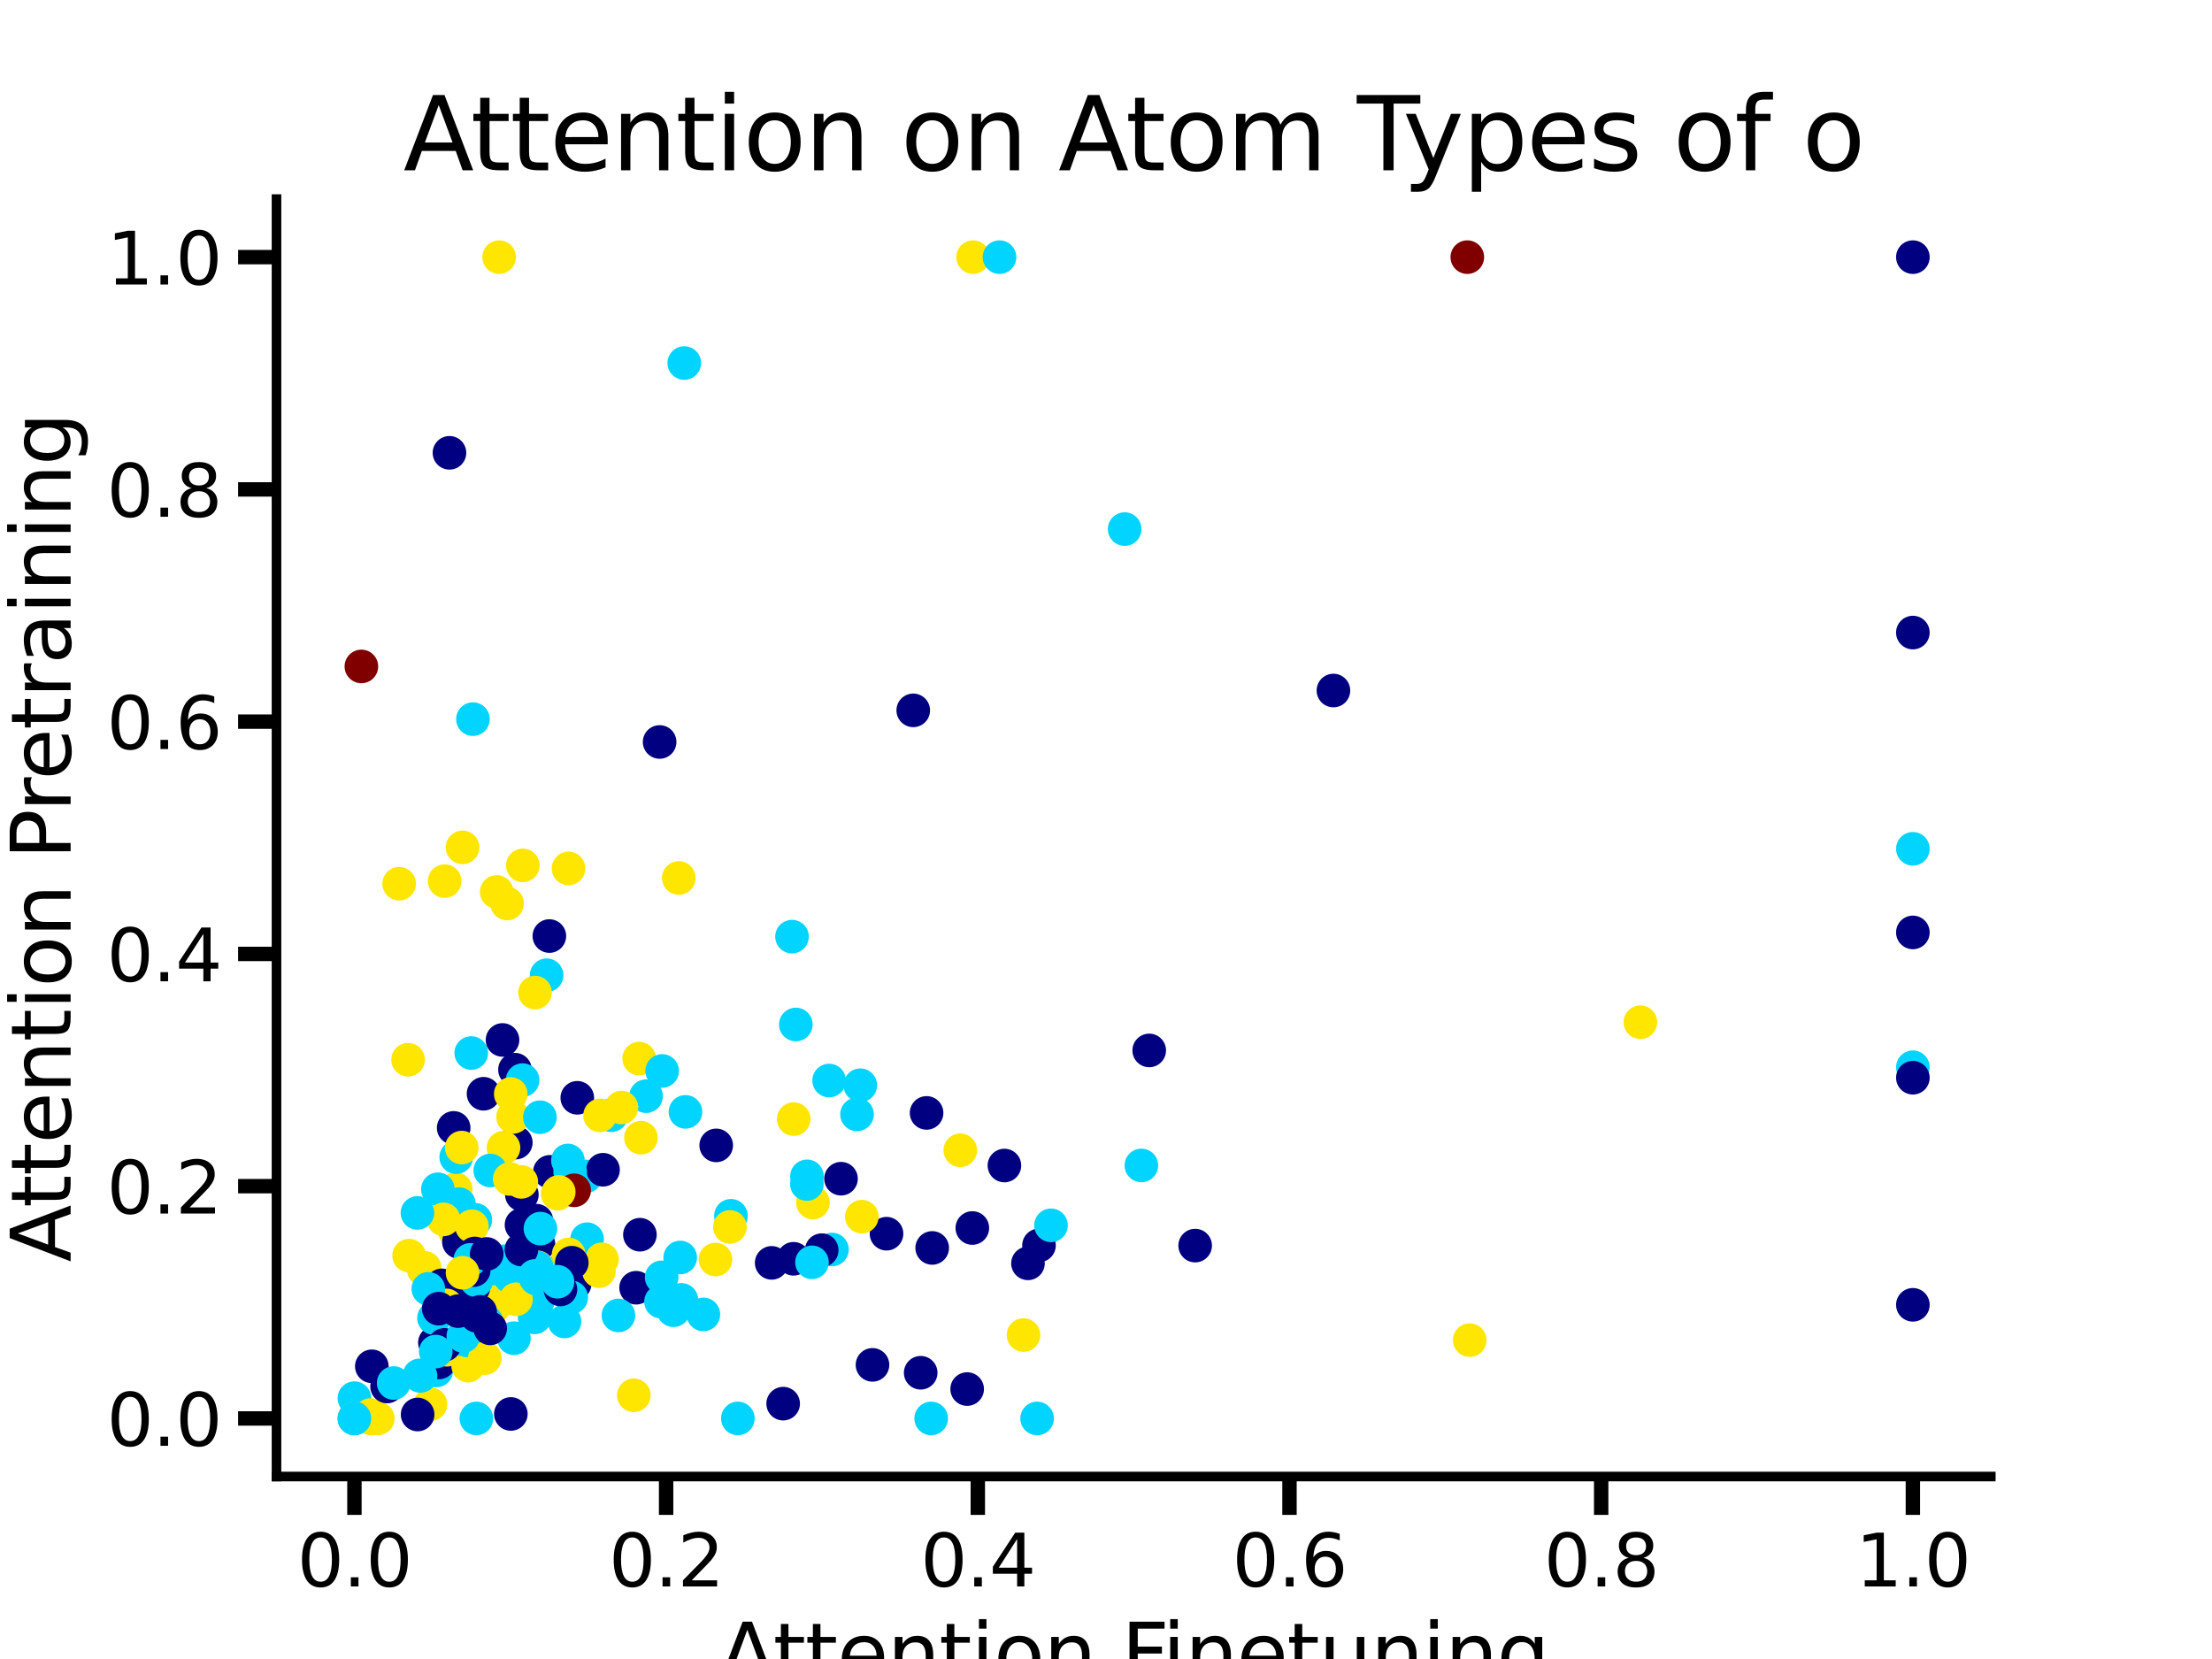 <?xml version="1.0" encoding="utf-8" standalone="no"?>
<!DOCTYPE svg PUBLIC "-//W3C//DTD SVG 1.1//EN"
  "http://www.w3.org/Graphics/SVG/1.1/DTD/svg11.dtd">
<svg xmlns:xlink="http://www.w3.org/1999/xlink" width="460.8pt" height="345.6pt" viewBox="0 0 460.8 345.6" xmlns="http://www.w3.org/2000/svg" version="1.1">
 <defs>
  <style type="text/css">*{stroke-linejoin: round; stroke-linecap: butt}</style>
 </defs>
 <g id="figure_1">
  <g id="patch_1">
   <path d="M 0 345.6 
L 460.8 345.6 
L 460.8 0 
L 0 0 
z
" style="fill: #ffffff"/>
  </g>
  <g id="axes_1">
   <g id="patch_2">
    <path d="M 57.6 307.584 
L 414.72 307.584 
L 414.72 41.472 
L 57.6 41.472 
z
" style="fill: #ffffff"/>
   </g>
   <g id="PathCollection_1">
    <defs>
     <path id="m2a7c8e1576" d="M 0 3 
C 0.796 3 1.559 2.684 2.121 2.121 
C 2.684 1.559 3 0.796 3 0 
C 3 -0.796 2.684 -1.559 2.121 -2.121 
C 1.559 -2.684 0.796 -3 0 -3 
C -0.796 -3 -1.559 -2.684 -2.121 -2.121 
C -2.684 -1.559 -3 -0.796 -3 0 
C -3 0.796 -2.684 1.559 -2.121 2.121 
C -1.559 2.684 -0.796 3 0 3 
z
" style="stroke: #00d4ff"/>
    </defs>
    <g clip-path="url(#p1fcd4a4cbd)">
     <use xlink:href="#m2a7c8e1576" x="94.454" y="281.247" style="fill: #00d4ff; stroke: #00d4ff"/>
    </g>
   </g>
   <g id="PathCollection_2">
    <defs>
     <path id="m7f492b7af9" d="M 0 3 
C 0.796 3 1.559 2.684 2.121 2.121 
C 2.684 1.559 3 0.796 3 0 
C 3 -0.796 2.684 -1.559 2.121 -2.121 
C 1.559 -2.684 0.796 -3 0 -3 
C -0.796 -3 -1.559 -2.684 -2.121 -2.121 
C -2.684 -1.559 -3 -0.796 -3 0 
C -3 0.796 -2.684 1.559 -2.121 2.121 
C -1.559 2.684 -0.796 3 0 3 
z
" style="stroke: #000080"/>
    </defs>
    <g clip-path="url(#p1fcd4a4cbd)">
     <use xlink:href="#m7f492b7af9" x="132.512" y="268.258" style="fill: #000080; stroke: #000080"/>
    </g>
   </g>
   <g id="PathCollection_3">
    <defs>
     <path id="m7fce38542e" d="M 0 3 
C 0.796 3 1.559 2.684 2.121 2.121 
C 2.684 1.559 3 0.796 3 0 
C 3 -0.796 2.684 -1.559 2.121 -2.121 
C 1.559 -2.684 0.796 -3 0 -3 
C -0.796 -3 -1.559 -2.684 -2.121 -2.121 
C -2.684 -1.559 -3 -0.796 -3 0 
C -3 0.796 -2.684 1.559 -2.121 2.121 
C -1.559 2.684 -0.796 3 0 3 
z
" style="stroke: #ffe600"/>
    </defs>
    <g clip-path="url(#p1fcd4a4cbd)">
     <use xlink:href="#m7fce38542e" x="102.963" y="272.112" style="fill: #ffe600; stroke: #ffe600"/>
    </g>
   </g>
   <g id="PathCollection_4">
    <g clip-path="url(#p1fcd4a4cbd)">
     <use xlink:href="#m7fce38542e" x="97.95" y="276.207" style="fill: #ffe600; stroke: #ffe600"/>
    </g>
   </g>
   <g id="PathCollection_5">
    <defs>
     <path id="m229136c470" d="M 0 3 
C 0.796 3 1.559 2.684 2.121 2.121 
C 2.684 1.559 3 0.796 3 0 
C 3 -0.796 2.684 -1.559 2.121 -2.121 
C 1.559 -2.684 0.796 -3 0 -3 
C -0.796 -3 -1.559 -2.684 -2.121 -2.121 
C -2.684 -1.559 -3 -0.796 -3 0 
C -3 0.796 -2.684 1.559 -2.121 2.121 
C -1.559 2.684 -0.796 3 0 3 
z
" style="stroke: #800000"/>
    </defs>
    <g clip-path="url(#p1fcd4a4cbd)">
     <use xlink:href="#m229136c470" x="305.668" y="53.568" style="fill: #800000; stroke: #800000"/>
    </g>
   </g>
   <g id="PathCollection_6">
    <g clip-path="url(#p1fcd4a4cbd)">
     <use xlink:href="#m7fce38542e" x="165.344" y="233.123" style="fill: #ffe600; stroke: #ffe600"/>
    </g>
   </g>
   <g id="PathCollection_7">
    <g clip-path="url(#p1fcd4a4cbd)">
     <use xlink:href="#m2a7c8e1576" x="152.271" y="253.27" style="fill: #00d4ff; stroke: #00d4ff"/>
    </g>
   </g>
   <g id="PathCollection_8">
    <g clip-path="url(#p1fcd4a4cbd)">
     <use xlink:href="#m2a7c8e1576" x="99.239" y="295.488" style="fill: #00d4ff; stroke: #00d4ff"/>
    </g>
   </g>
   <g id="PathCollection_9">
    <g clip-path="url(#p1fcd4a4cbd)">
     <use xlink:href="#m2a7c8e1576" x="111.373" y="274.429" style="fill: #00d4ff; stroke: #00d4ff"/>
    </g>
   </g>
   <g id="PathCollection_10">
    <g clip-path="url(#p1fcd4a4cbd)">
     <use xlink:href="#m2a7c8e1576" x="237.77" y="242.783" style="fill: #00d4ff; stroke: #00d4ff"/>
    </g>
   </g>
   <g id="PathCollection_11">
    <g clip-path="url(#p1fcd4a4cbd)">
     <use xlink:href="#m7fce38542e" x="101.375" y="276.013" style="fill: #ffe600; stroke: #ffe600"/>
    </g>
   </g>
   <g id="PathCollection_12">
    <g clip-path="url(#p1fcd4a4cbd)">
     <use xlink:href="#m2a7c8e1576" x="112" y="271.202" style="fill: #00d4ff; stroke: #00d4ff"/>
    </g>
   </g>
   <g id="PathCollection_13">
    <g clip-path="url(#p1fcd4a4cbd)">
     <use xlink:href="#m2a7c8e1576" x="98.227" y="276.05" style="fill: #00d4ff; stroke: #00d4ff"/>
    </g>
   </g>
   <g id="PathCollection_14">
    <g clip-path="url(#p1fcd4a4cbd)">
     <use xlink:href="#m2a7c8e1576" x="398.487" y="222.329" style="fill: #00d4ff; stroke: #00d4ff"/>
    </g>
   </g>
   <g id="PathCollection_15">
    <g clip-path="url(#p1fcd4a4cbd)">
     <use xlink:href="#m2a7c8e1576" x="90.902" y="285.489" style="fill: #00d4ff; stroke: #00d4ff"/>
    </g>
   </g>
   <g id="PathCollection_16">
    <g clip-path="url(#p1fcd4a4cbd)">
     <use xlink:href="#m2a7c8e1576" x="137.701" y="271.155" style="fill: #00d4ff; stroke: #00d4ff"/>
    </g>
   </g>
   <g id="PathCollection_17">
    <g clip-path="url(#p1fcd4a4cbd)">
     <use xlink:href="#m2a7c8e1576" x="98.168" y="219.361" style="fill: #00d4ff; stroke: #00d4ff"/>
    </g>
   </g>
   <g id="PathCollection_18">
    <g clip-path="url(#p1fcd4a4cbd)">
     <use xlink:href="#m7fce38542e" x="103.472" y="185.809" style="fill: #ffe600; stroke: #ffe600"/>
    </g>
   </g>
   <g id="PathCollection_19">
    <g clip-path="url(#p1fcd4a4cbd)">
     <use xlink:href="#m7fce38542e" x="89.664" y="292.535" style="fill: #ffe600; stroke: #ffe600"/>
    </g>
   </g>
   <g id="PathCollection_20">
    <g clip-path="url(#p1fcd4a4cbd)">
     <use xlink:href="#m7f492b7af9" x="216.442" y="259.438" style="fill: #000080; stroke: #000080"/>
    </g>
   </g>
   <g id="PathCollection_21">
    <g clip-path="url(#p1fcd4a4cbd)">
     <use xlink:href="#m7f492b7af9" x="91.457" y="283.817" style="fill: #000080; stroke: #000080"/>
    </g>
   </g>
   <g id="PathCollection_22">
    <g clip-path="url(#p1fcd4a4cbd)">
     <use xlink:href="#m7fce38542e" x="97.523" y="284.494" style="fill: #ffe600; stroke: #ffe600"/>
    </g>
   </g>
   <g id="PathCollection_23">
    <g clip-path="url(#p1fcd4a4cbd)">
     <use xlink:href="#m7fce38542e" x="101.765" y="272.79" style="fill: #ffe600; stroke: #ffe600"/>
    </g>
   </g>
   <g id="PathCollection_24">
    <g clip-path="url(#p1fcd4a4cbd)">
     <use xlink:href="#m7fce38542e" x="102.009" y="270.952" style="fill: #ffe600; stroke: #ffe600"/>
    </g>
   </g>
   <g id="PathCollection_25">
    <g clip-path="url(#p1fcd4a4cbd)">
     <use xlink:href="#m7fce38542e" x="113.969" y="265.785" style="fill: #ffe600; stroke: #ffe600"/>
    </g>
   </g>
   <g id="PathCollection_26">
    <g clip-path="url(#p1fcd4a4cbd)">
     <use xlink:href="#m7f492b7af9" x="119.727" y="267.41" style="fill: #000080; stroke: #000080"/>
    </g>
   </g>
   <g id="PathCollection_27">
    <g clip-path="url(#p1fcd4a4cbd)">
     <use xlink:href="#m2a7c8e1576" x="100.201" y="262.377" style="fill: #00d4ff; stroke: #00d4ff"/>
    </g>
   </g>
   <g id="PathCollection_28">
    <g clip-path="url(#p1fcd4a4cbd)">
     <use xlink:href="#m2a7c8e1576" x="106.279" y="265.987" style="fill: #00d4ff; stroke: #00d4ff"/>
    </g>
   </g>
   <g id="PathCollection_29">
    <g clip-path="url(#p1fcd4a4cbd)">
     <use xlink:href="#m2a7c8e1576" x="104.921" y="262.748" style="fill: #00d4ff; stroke: #00d4ff"/>
    </g>
   </g>
   <g id="PathCollection_30">
    <g clip-path="url(#p1fcd4a4cbd)">
     <use xlink:href="#m7f492b7af9" x="120.26" y="228.693" style="fill: #000080; stroke: #000080"/>
    </g>
   </g>
   <g id="PathCollection_31">
    <g clip-path="url(#p1fcd4a4cbd)">
     <use xlink:href="#m7f492b7af9" x="108.713" y="248.871" style="fill: #000080; stroke: #000080"/>
    </g>
   </g>
   <g id="PathCollection_32">
    <g clip-path="url(#p1fcd4a4cbd)">
     <use xlink:href="#m2a7c8e1576" x="178.532" y="232.142" style="fill: #00d4ff; stroke: #00d4ff"/>
    </g>
   </g>
   <g id="PathCollection_33">
    <g clip-path="url(#p1fcd4a4cbd)">
     <use xlink:href="#m2a7c8e1576" x="122.299" y="258.148" style="fill: #00d4ff; stroke: #00d4ff"/>
    </g>
   </g>
   <g id="PathCollection_34">
    <g clip-path="url(#p1fcd4a4cbd)">
     <use xlink:href="#m2a7c8e1576" x="141.698" y="261.959" style="fill: #00d4ff; stroke: #00d4ff"/>
    </g>
   </g>
   <g id="PathCollection_35">
    <g clip-path="url(#p1fcd4a4cbd)">
     <use xlink:href="#m2a7c8e1576" x="142.797" y="231.622" style="fill: #00d4ff; stroke: #00d4ff"/>
    </g>
   </g>
   <g id="PathCollection_36">
    <g clip-path="url(#p1fcd4a4cbd)">
     <use xlink:href="#m7f492b7af9" x="114.442" y="194.996" style="fill: #000080; stroke: #000080"/>
    </g>
   </g>
   <g id="PathCollection_37">
    <g clip-path="url(#p1fcd4a4cbd)">
     <use xlink:href="#m7f492b7af9" x="114.547" y="244.114" style="fill: #000080; stroke: #000080"/>
    </g>
   </g>
   <g id="PathCollection_38">
    <g clip-path="url(#p1fcd4a4cbd)">
     <use xlink:href="#m7f492b7af9" x="107.451" y="238.022" style="fill: #000080; stroke: #000080"/>
    </g>
   </g>
   <g id="PathCollection_39">
    <g clip-path="url(#p1fcd4a4cbd)">
     <use xlink:href="#m2a7c8e1576" x="173.312" y="260.297" style="fill: #00d4ff; stroke: #00d4ff"/>
    </g>
   </g>
   <g id="PathCollection_40">
    <g clip-path="url(#p1fcd4a4cbd)">
     <use xlink:href="#m7f492b7af9" x="184.679" y="257.004" style="fill: #000080; stroke: #000080"/>
    </g>
   </g>
   <g id="PathCollection_41">
    <g clip-path="url(#p1fcd4a4cbd)">
     <use xlink:href="#m2a7c8e1576" x="97.219" y="279.22" style="fill: #00d4ff; stroke: #00d4ff"/>
    </g>
   </g>
   <g id="PathCollection_42">
    <g clip-path="url(#p1fcd4a4cbd)">
     <use xlink:href="#m7f492b7af9" x="90.6" y="279.689" style="fill: #000080; stroke: #000080"/>
    </g>
   </g>
   <g id="PathCollection_43">
    <g clip-path="url(#p1fcd4a4cbd)">
     <use xlink:href="#m7f492b7af9" x="97.932" y="278.017" style="fill: #000080; stroke: #000080"/>
    </g>
   </g>
   <g id="PathCollection_44">
    <g clip-path="url(#p1fcd4a4cbd)">
     <use xlink:href="#m7f492b7af9" x="165.309" y="262.23" style="fill: #000080; stroke: #000080"/>
    </g>
   </g>
   <g id="PathCollection_45">
    <g clip-path="url(#p1fcd4a4cbd)">
     <use xlink:href="#m2a7c8e1576" x="165.787" y="213.421" style="fill: #00d4ff; stroke: #00d4ff"/>
    </g>
   </g>
   <g id="PathCollection_46">
    <g clip-path="url(#p1fcd4a4cbd)">
     <use xlink:href="#m7f492b7af9" x="239.403" y="218.825" style="fill: #000080; stroke: #000080"/>
    </g>
   </g>
   <g id="PathCollection_47">
    <g clip-path="url(#p1fcd4a4cbd)">
     <use xlink:href="#m2a7c8e1576" x="117.591" y="275.278" style="fill: #00d4ff; stroke: #00d4ff"/>
    </g>
   </g>
   <g id="PathCollection_48">
    <g clip-path="url(#p1fcd4a4cbd)">
     <use xlink:href="#m2a7c8e1576" x="127.352" y="232.316" style="fill: #00d4ff; stroke: #00d4ff"/>
    </g>
   </g>
   <g id="PathCollection_49">
    <g clip-path="url(#p1fcd4a4cbd)">
     <use xlink:href="#m2a7c8e1576" x="90.411" y="274.578" style="fill: #00d4ff; stroke: #00d4ff"/>
    </g>
   </g>
   <g id="PathCollection_50">
    <g clip-path="url(#p1fcd4a4cbd)">
     <use xlink:href="#m7f492b7af9" x="107.279" y="222.835" style="fill: #000080; stroke: #000080"/>
    </g>
   </g>
   <g id="PathCollection_51">
    <g clip-path="url(#p1fcd4a4cbd)">
     <use xlink:href="#m7fce38542e" x="106.879" y="232.676" style="fill: #ffe600; stroke: #ffe600"/>
    </g>
   </g>
   <g id="PathCollection_52">
    <g clip-path="url(#p1fcd4a4cbd)">
     <use xlink:href="#m7fce38542e" x="94.711" y="256.342" style="fill: #ffe600; stroke: #ffe600"/>
    </g>
   </g>
   <g id="PathCollection_53">
    <g clip-path="url(#p1fcd4a4cbd)">
     <use xlink:href="#m7fce38542e" x="78.701" y="295.488" style="fill: #ffe600; stroke: #ffe600"/>
    </g>
   </g>
   <g id="PathCollection_54">
    <g clip-path="url(#p1fcd4a4cbd)">
     <use xlink:href="#m7f492b7af9" x="398.487" y="271.817" style="fill: #000080; stroke: #000080"/>
    </g>
   </g>
   <g id="PathCollection_55">
    <g clip-path="url(#p1fcd4a4cbd)">
     <use xlink:href="#m7f492b7af9" x="111.748" y="254.288" style="fill: #000080; stroke: #000080"/>
    </g>
   </g>
   <g id="PathCollection_56">
    <g clip-path="url(#p1fcd4a4cbd)">
     <use xlink:href="#m7fce38542e" x="88.278" y="264.494" style="fill: #ffe600; stroke: #ffe600"/>
    </g>
   </g>
   <g id="PathCollection_57">
    <g clip-path="url(#p1fcd4a4cbd)">
     <use xlink:href="#m7f492b7af9" x="137.414" y="154.567" style="fill: #000080; stroke: #000080"/>
    </g>
   </g>
   <g id="PathCollection_58">
    <g clip-path="url(#p1fcd4a4cbd)">
     <use xlink:href="#m7fce38542e" x="108.917" y="180.278" style="fill: #ffe600; stroke: #ffe600"/>
    </g>
   </g>
   <g id="PathCollection_59">
    <g clip-path="url(#p1fcd4a4cbd)">
     <use xlink:href="#m7fce38542e" x="85.013" y="220.758" style="fill: #ffe600; stroke: #ffe600"/>
    </g>
   </g>
   <g id="PathCollection_60">
    <g clip-path="url(#p1fcd4a4cbd)">
     <use xlink:href="#m7fce38542e" x="88.443" y="264.113" style="fill: #ffe600; stroke: #ffe600"/>
    </g>
   </g>
   <g id="PathCollection_61">
    <g clip-path="url(#p1fcd4a4cbd)">
     <use xlink:href="#m7fce38542e" x="94.918" y="247.715" style="fill: #ffe600; stroke: #ffe600"/>
    </g>
   </g>
   <g id="PathCollection_62">
    <g clip-path="url(#p1fcd4a4cbd)">
     <use xlink:href="#m7fce38542e" x="104.889" y="239.093" style="fill: #ffe600; stroke: #ffe600"/>
    </g>
   </g>
   <g id="PathCollection_63">
    <g clip-path="url(#p1fcd4a4cbd)">
     <use xlink:href="#m7fce38542e" x="108.596" y="246.206" style="fill: #ffe600; stroke: #ffe600"/>
    </g>
   </g>
   <g id="PathCollection_64">
    <g clip-path="url(#p1fcd4a4cbd)">
     <use xlink:href="#m7fce38542e" x="133.518" y="237.002" style="fill: #ffe600; stroke: #ffe600"/>
    </g>
   </g>
   <g id="PathCollection_65">
    <g clip-path="url(#p1fcd4a4cbd)">
     <use xlink:href="#m2a7c8e1576" x="121.97" y="245.068" style="fill: #00d4ff; stroke: #00d4ff"/>
    </g>
   </g>
   <g id="PathCollection_66">
    <g clip-path="url(#p1fcd4a4cbd)">
     <use xlink:href="#m2a7c8e1576" x="73.833" y="291.266" style="fill: #00d4ff; stroke: #00d4ff"/>
    </g>
   </g>
   <g id="PathCollection_67">
    <g clip-path="url(#p1fcd4a4cbd)">
     <use xlink:href="#m2a7c8e1576" x="153.71" y="295.488" style="fill: #00d4ff; stroke: #00d4ff"/>
    </g>
   </g>
   <g id="PathCollection_68">
    <g clip-path="url(#p1fcd4a4cbd)">
     <use xlink:href="#m2a7c8e1576" x="216.048" y="295.488" style="fill: #00d4ff; stroke: #00d4ff"/>
    </g>
   </g>
   <g id="PathCollection_69">
    <g clip-path="url(#p1fcd4a4cbd)">
     <use xlink:href="#m2a7c8e1576" x="142.547" y="75.627" style="fill: #00d4ff; stroke: #00d4ff"/>
    </g>
   </g>
   <g id="PathCollection_70">
    <g clip-path="url(#p1fcd4a4cbd)">
     <use xlink:href="#m2a7c8e1576" x="172.719" y="225.095" style="fill: #00d4ff; stroke: #00d4ff"/>
    </g>
   </g>
   <g id="PathCollection_71">
    <g clip-path="url(#p1fcd4a4cbd)">
     <use xlink:href="#m2a7c8e1576" x="102.956" y="264.253" style="fill: #00d4ff; stroke: #00d4ff"/>
    </g>
   </g>
   <g id="PathCollection_72">
    <g clip-path="url(#p1fcd4a4cbd)">
     <use xlink:href="#m2a7c8e1576" x="110.321" y="259.621" style="fill: #00d4ff; stroke: #00d4ff"/>
    </g>
   </g>
   <g id="PathCollection_73">
    <g clip-path="url(#p1fcd4a4cbd)">
     <use xlink:href="#m2a7c8e1576" x="168.11" y="245.052" style="fill: #00d4ff; stroke: #00d4ff"/>
    </g>
   </g>
   <g id="PathCollection_74">
    <g clip-path="url(#p1fcd4a4cbd)">
     <use xlink:href="#m7f492b7af9" x="171.177" y="260.437" style="fill: #000080; stroke: #000080"/>
    </g>
   </g>
   <g id="PathCollection_75">
    <g clip-path="url(#p1fcd4a4cbd)">
     <use xlink:href="#m2a7c8e1576" x="398.487" y="176.823" style="fill: #00d4ff; stroke: #00d4ff"/>
    </g>
   </g>
   <g id="PathCollection_76">
    <g clip-path="url(#p1fcd4a4cbd)">
     <use xlink:href="#m7f492b7af9" x="112.166" y="259.191" style="fill: #000080; stroke: #000080"/>
    </g>
   </g>
   <g id="PathCollection_77">
    <g clip-path="url(#p1fcd4a4cbd)">
     <use xlink:href="#m2a7c8e1576" x="118.302" y="241.744" style="fill: #00d4ff; stroke: #00d4ff"/>
    </g>
   </g>
   <g id="PathCollection_78">
    <g clip-path="url(#p1fcd4a4cbd)">
     <use xlink:href="#m7fce38542e" x="77.156" y="294.785" style="fill: #ffe600; stroke: #ffe600"/>
    </g>
   </g>
   <g id="PathCollection_79">
    <g clip-path="url(#p1fcd4a4cbd)">
     <use xlink:href="#m7fce38542e" x="107.492" y="270.666" style="fill: #ffe600; stroke: #ffe600"/>
    </g>
   </g>
   <g id="PathCollection_80">
    <g clip-path="url(#p1fcd4a4cbd)">
     <use xlink:href="#m7f492b7af9" x="398.487" y="53.568" style="fill: #000080; stroke: #000080"/>
    </g>
   </g>
   <g id="PathCollection_81">
    <g clip-path="url(#p1fcd4a4cbd)">
     <use xlink:href="#m7f492b7af9" x="80.636" y="288.835" style="fill: #000080; stroke: #000080"/>
    </g>
   </g>
   <g id="PathCollection_82">
    <g clip-path="url(#p1fcd4a4cbd)">
     <use xlink:href="#m7f492b7af9" x="77.458" y="284.625" style="fill: #000080; stroke: #000080"/>
    </g>
   </g>
   <g id="PathCollection_83">
    <g clip-path="url(#p1fcd4a4cbd)">
     <use xlink:href="#m7fce38542e" x="93.708" y="268.024" style="fill: #ffe600; stroke: #ffe600"/>
    </g>
   </g>
   <g id="PathCollection_84">
    <g clip-path="url(#p1fcd4a4cbd)">
     <use xlink:href="#m2a7c8e1576" x="111.703" y="266.35" style="fill: #00d4ff; stroke: #00d4ff"/>
    </g>
   </g>
   <g id="PathCollection_85">
    <g clip-path="url(#p1fcd4a4cbd)">
     <use xlink:href="#m2a7c8e1576" x="115.668" y="265.19" style="fill: #00d4ff; stroke: #00d4ff"/>
    </g>
   </g>
   <g id="PathCollection_86">
    <g clip-path="url(#p1fcd4a4cbd)">
     <use xlink:href="#m2a7c8e1576" x="119.004" y="270.261" style="fill: #00d4ff; stroke: #00d4ff"/>
    </g>
   </g>
   <g id="PathCollection_87">
    <g clip-path="url(#p1fcd4a4cbd)">
     <use xlink:href="#m7fce38542e" x="306.168" y="279.176" style="fill: #ffe600; stroke: #ffe600"/>
    </g>
   </g>
   <g id="PathCollection_88">
    <g clip-path="url(#p1fcd4a4cbd)">
     <use xlink:href="#m2a7c8e1576" x="134.584" y="228.355" style="fill: #00d4ff; stroke: #00d4ff"/>
    </g>
   </g>
   <g id="PathCollection_89">
    <g clip-path="url(#p1fcd4a4cbd)">
     <use xlink:href="#m2a7c8e1576" x="82.008" y="288.112" style="fill: #00d4ff; stroke: #00d4ff"/>
    </g>
   </g>
   <g id="PathCollection_90">
    <g clip-path="url(#p1fcd4a4cbd)">
     <use xlink:href="#m2a7c8e1576" x="87.6" y="286.622" style="fill: #00d4ff; stroke: #00d4ff"/>
    </g>
   </g>
   <g id="PathCollection_91">
    <g clip-path="url(#p1fcd4a4cbd)">
     <use xlink:href="#m2a7c8e1576" x="87.391" y="286.517" style="fill: #00d4ff; stroke: #00d4ff"/>
    </g>
   </g>
   <g id="PathCollection_92">
    <g clip-path="url(#p1fcd4a4cbd)">
     <use xlink:href="#m2a7c8e1576" x="107.061" y="278.77" style="fill: #00d4ff; stroke: #00d4ff"/>
    </g>
   </g>
   <g id="PathCollection_93">
    <g clip-path="url(#p1fcd4a4cbd)">
     <use xlink:href="#m7f492b7af9" x="277.776" y="143.851" style="fill: #000080; stroke: #000080"/>
    </g>
   </g>
   <g id="PathCollection_94">
    <g clip-path="url(#p1fcd4a4cbd)">
     <use xlink:href="#m7fce38542e" x="93.075" y="281.181" style="fill: #ffe600; stroke: #ffe600"/>
    </g>
   </g>
   <g id="PathCollection_95">
    <g clip-path="url(#p1fcd4a4cbd)">
     <use xlink:href="#m2a7c8e1576" x="96.37" y="279.003" style="fill: #00d4ff; stroke: #00d4ff"/>
    </g>
   </g>
   <g id="PathCollection_96">
    <g clip-path="url(#p1fcd4a4cbd)">
     <use xlink:href="#m7f492b7af9" x="92.585" y="280.156" style="fill: #000080; stroke: #000080"/>
    </g>
   </g>
   <g id="PathCollection_97">
    <g clip-path="url(#p1fcd4a4cbd)">
     <use xlink:href="#m2a7c8e1576" x="102.134" y="243.838" style="fill: #00d4ff; stroke: #00d4ff"/>
    </g>
   </g>
   <g id="PathCollection_98">
    <g clip-path="url(#p1fcd4a4cbd)">
     <use xlink:href="#m2a7c8e1576" x="113.872" y="203.156" style="fill: #00d4ff; stroke: #00d4ff"/>
    </g>
   </g>
   <g id="PathCollection_99">
    <g clip-path="url(#p1fcd4a4cbd)">
     <use xlink:href="#m2a7c8e1576" x="108.867" y="225.001" style="fill: #00d4ff; stroke: #00d4ff"/>
    </g>
   </g>
   <g id="PathCollection_100">
    <g clip-path="url(#p1fcd4a4cbd)">
     <use xlink:href="#m2a7c8e1576" x="99.021" y="254.113" style="fill: #00d4ff; stroke: #00d4ff"/>
    </g>
   </g>
   <g id="PathCollection_101">
    <g clip-path="url(#p1fcd4a4cbd)">
     <use xlink:href="#m7f492b7af9" x="193.023" y="231.839" style="fill: #000080; stroke: #000080"/>
    </g>
   </g>
   <g id="PathCollection_102">
    <g clip-path="url(#p1fcd4a4cbd)">
     <use xlink:href="#m7fce38542e" x="125.398" y="262.327" style="fill: #ffe600; stroke: #ffe600"/>
    </g>
   </g>
   <g id="PathCollection_103">
    <g clip-path="url(#p1fcd4a4cbd)">
     <use xlink:href="#m7fce38542e" x="73.833" y="295.488" style="fill: #ffe600; stroke: #ffe600"/>
    </g>
   </g>
   <g id="PathCollection_104">
    <g clip-path="url(#p1fcd4a4cbd)">
     <use xlink:href="#m7f492b7af9" x="163.147" y="292.406" style="fill: #000080; stroke: #000080"/>
    </g>
   </g>
   <g id="PathCollection_105">
    <g clip-path="url(#p1fcd4a4cbd)">
     <use xlink:href="#m7f492b7af9" x="106.419" y="294.554" style="fill: #000080; stroke: #000080"/>
    </g>
   </g>
   <g id="PathCollection_106">
    <g clip-path="url(#p1fcd4a4cbd)">
     <use xlink:href="#m7f492b7af9" x="86.999" y="294.668" style="fill: #000080; stroke: #000080"/>
    </g>
   </g>
   <g id="PathCollection_107">
    <g clip-path="url(#p1fcd4a4cbd)">
     <use xlink:href="#m7f492b7af9" x="201.477" y="289.365" style="fill: #000080; stroke: #000080"/>
    </g>
   </g>
   <g id="PathCollection_108">
    <g clip-path="url(#p1fcd4a4cbd)">
     <use xlink:href="#m7fce38542e" x="132.036" y="290.663" style="fill: #ffe600; stroke: #ffe600"/>
    </g>
   </g>
   <g id="PathCollection_109">
    <g clip-path="url(#p1fcd4a4cbd)">
     <use xlink:href="#m7f492b7af9" x="181.755" y="284.326" style="fill: #000080; stroke: #000080"/>
    </g>
   </g>
   <g id="PathCollection_110">
    <g clip-path="url(#p1fcd4a4cbd)">
     <use xlink:href="#m7fce38542e" x="213.214" y="278.115" style="fill: #ffe600; stroke: #ffe600"/>
    </g>
   </g>
   <g id="PathCollection_111">
    <g clip-path="url(#p1fcd4a4cbd)">
     <use xlink:href="#m7fce38542e" x="341.718" y="212.953" style="fill: #ffe600; stroke: #ffe600"/>
    </g>
   </g>
   <g id="PathCollection_112">
    <g clip-path="url(#p1fcd4a4cbd)">
     <use xlink:href="#m7fce38542e" x="152.052" y="255.598" style="fill: #ffe600; stroke: #ffe600"/>
    </g>
   </g>
   <g id="PathCollection_113">
    <g clip-path="url(#p1fcd4a4cbd)">
     <use xlink:href="#m7fce38542e" x="149.047" y="262.381" style="fill: #ffe600; stroke: #ffe600"/>
    </g>
   </g>
   <g id="PathCollection_114">
    <g clip-path="url(#p1fcd4a4cbd)">
     <use xlink:href="#m7fce38542e" x="202.715" y="53.568" style="fill: #ffe600; stroke: #ffe600"/>
    </g>
   </g>
   <g id="PathCollection_115">
    <g clip-path="url(#p1fcd4a4cbd)">
     <use xlink:href="#m7fce38542e" x="124.76" y="264.815" style="fill: #ffe600; stroke: #ffe600"/>
    </g>
   </g>
   <g id="PathCollection_116">
    <g clip-path="url(#p1fcd4a4cbd)">
     <use xlink:href="#m7fce38542e" x="169.345" y="250.518" style="fill: #ffe600; stroke: #ffe600"/>
    </g>
   </g>
   <g id="PathCollection_117">
    <g clip-path="url(#p1fcd4a4cbd)">
     <use xlink:href="#m7fce38542e" x="200.043" y="239.628" style="fill: #ffe600; stroke: #ffe600"/>
    </g>
   </g>
   <g id="PathCollection_118">
    <g clip-path="url(#p1fcd4a4cbd)">
     <use xlink:href="#m7fce38542e" x="179.532" y="253.451" style="fill: #ffe600; stroke: #ffe600"/>
    </g>
   </g>
   <g id="PathCollection_119">
    <g clip-path="url(#p1fcd4a4cbd)">
     <use xlink:href="#m7f492b7af9" x="190.247" y="147.98" style="fill: #000080; stroke: #000080"/>
    </g>
   </g>
   <g id="PathCollection_120">
    <g clip-path="url(#p1fcd4a4cbd)">
     <use xlink:href="#m2a7c8e1576" x="208.214" y="53.568" style="fill: #00d4ff; stroke: #00d4ff"/>
    </g>
   </g>
   <g id="PathCollection_121">
    <g clip-path="url(#p1fcd4a4cbd)">
     <use xlink:href="#m2a7c8e1576" x="95.616" y="250.833" style="fill: #00d4ff; stroke: #00d4ff"/>
    </g>
   </g>
   <g id="PathCollection_122">
    <g clip-path="url(#p1fcd4a4cbd)">
     <use xlink:href="#m2a7c8e1576" x="91.223" y="247.746" style="fill: #00d4ff; stroke: #00d4ff"/>
    </g>
   </g>
   <g id="PathCollection_123">
    <g clip-path="url(#p1fcd4a4cbd)">
     <use xlink:href="#m2a7c8e1576" x="95.039" y="241.062" style="fill: #00d4ff; stroke: #00d4ff"/>
    </g>
   </g>
   <g id="PathCollection_124">
    <g clip-path="url(#p1fcd4a4cbd)">
     <use xlink:href="#m7f492b7af9" x="94.509" y="234.961" style="fill: #000080; stroke: #000080"/>
    </g>
   </g>
   <g id="PathCollection_125">
    <g clip-path="url(#p1fcd4a4cbd)">
     <use xlink:href="#m7fce38542e" x="141.405" y="182.904" style="fill: #ffe600; stroke: #ffe600"/>
    </g>
   </g>
   <g id="PathCollection_126">
    <g clip-path="url(#p1fcd4a4cbd)">
     <use xlink:href="#m2a7c8e1576" x="164.99" y="195.117" style="fill: #00d4ff; stroke: #00d4ff"/>
    </g>
   </g>
   <g id="PathCollection_127">
    <g clip-path="url(#p1fcd4a4cbd)">
     <use xlink:href="#m7f492b7af9" x="398.487" y="224.51" style="fill: #000080; stroke: #000080"/>
    </g>
   </g>
   <g id="PathCollection_128">
    <g clip-path="url(#p1fcd4a4cbd)">
     <use xlink:href="#m2a7c8e1576" x="101.336" y="275.384" style="fill: #00d4ff; stroke: #00d4ff"/>
    </g>
   </g>
   <g id="PathCollection_129">
    <g clip-path="url(#p1fcd4a4cbd)">
     <use xlink:href="#m7fce38542e" x="85.215" y="261.576" style="fill: #ffe600; stroke: #ffe600"/>
    </g>
   </g>
   <g id="PathCollection_130">
    <g clip-path="url(#p1fcd4a4cbd)">
     <use xlink:href="#m2a7c8e1576" x="168.091" y="246.654" style="fill: #00d4ff; stroke: #00d4ff"/>
    </g>
   </g>
   <g id="PathCollection_131">
    <g clip-path="url(#p1fcd4a4cbd)">
     <use xlink:href="#m7f492b7af9" x="209.238" y="242.8" style="fill: #000080; stroke: #000080"/>
    </g>
   </g>
   <g id="PathCollection_132">
    <g clip-path="url(#p1fcd4a4cbd)">
     <use xlink:href="#m7f492b7af9" x="108.641" y="255.165" style="fill: #000080; stroke: #000080"/>
    </g>
   </g>
   <g id="PathCollection_133">
    <g clip-path="url(#p1fcd4a4cbd)">
     <use xlink:href="#m7f492b7af9" x="92.051" y="267.763" style="fill: #000080; stroke: #000080"/>
    </g>
   </g>
   <g id="PathCollection_134">
    <g clip-path="url(#p1fcd4a4cbd)">
     <use xlink:href="#m7f492b7af9" x="97.607" y="273.536" style="fill: #000080; stroke: #000080"/>
    </g>
   </g>
   <g id="PathCollection_135">
    <g clip-path="url(#p1fcd4a4cbd)">
     <use xlink:href="#m7f492b7af9" x="98.21" y="268.003" style="fill: #000080; stroke: #000080"/>
    </g>
   </g>
   <g id="PathCollection_136">
    <g clip-path="url(#p1fcd4a4cbd)">
     <use xlink:href="#m7fce38542e" x="111.963" y="263.998" style="fill: #ffe600; stroke: #ffe600"/>
    </g>
   </g>
   <g id="PathCollection_137">
    <g clip-path="url(#p1fcd4a4cbd)">
     <use xlink:href="#m7fce38542e" x="118.455" y="261.321" style="fill: #ffe600; stroke: #ffe600"/>
    </g>
   </g>
   <g id="PathCollection_138">
    <g clip-path="url(#p1fcd4a4cbd)">
     <use xlink:href="#m7f492b7af9" x="98.382" y="272.316" style="fill: #000080; stroke: #000080"/>
    </g>
   </g>
   <g id="PathCollection_139">
    <g clip-path="url(#p1fcd4a4cbd)">
     <use xlink:href="#m2a7c8e1576" x="111.817" y="264.04" style="fill: #00d4ff; stroke: #00d4ff"/>
    </g>
   </g>
   <g id="PathCollection_140">
    <g clip-path="url(#p1fcd4a4cbd)">
     <use xlink:href="#m7f492b7af9" x="92.491" y="271.864" style="fill: #000080; stroke: #000080"/>
    </g>
   </g>
   <g id="PathCollection_141">
    <g clip-path="url(#p1fcd4a4cbd)">
     <use xlink:href="#m7f492b7af9" x="98.613" y="268.223" style="fill: #000080; stroke: #000080"/>
    </g>
   </g>
   <g id="PathCollection_142">
    <g clip-path="url(#p1fcd4a4cbd)">
     <use xlink:href="#m7f492b7af9" x="108.618" y="260.304" style="fill: #000080; stroke: #000080"/>
    </g>
   </g>
   <g id="PathCollection_143">
    <g clip-path="url(#p1fcd4a4cbd)">
     <use xlink:href="#m7fce38542e" x="133.152" y="220.52" style="fill: #ffe600; stroke: #ffe600"/>
    </g>
   </g>
   <g id="PathCollection_144">
    <g clip-path="url(#p1fcd4a4cbd)">
     <use xlink:href="#m7f492b7af9" x="116.754" y="268.619" style="fill: #000080; stroke: #000080"/>
    </g>
   </g>
   <g id="PathCollection_145">
    <g clip-path="url(#p1fcd4a4cbd)">
     <use xlink:href="#m7fce38542e" x="116.174" y="248.665" style="fill: #ffe600; stroke: #ffe600"/>
    </g>
   </g>
   <g id="PathCollection_146">
    <g clip-path="url(#p1fcd4a4cbd)">
     <use xlink:href="#m7f492b7af9" x="125.624" y="243.683" style="fill: #000080; stroke: #000080"/>
    </g>
   </g>
   <g id="PathCollection_147">
    <g clip-path="url(#p1fcd4a4cbd)">
     <use xlink:href="#m7f492b7af9" x="175.198" y="245.546" style="fill: #000080; stroke: #000080"/>
    </g>
   </g>
   <g id="PathCollection_148">
    <g clip-path="url(#p1fcd4a4cbd)">
     <use xlink:href="#m7f492b7af9" x="119.115" y="263.049" style="fill: #000080; stroke: #000080"/>
    </g>
   </g>
   <g id="PathCollection_149">
    <g clip-path="url(#p1fcd4a4cbd)">
     <use xlink:href="#m7f492b7af9" x="149.199" y="238.606" style="fill: #000080; stroke: #000080"/>
    </g>
   </g>
   <g id="PathCollection_150">
    <g clip-path="url(#p1fcd4a4cbd)">
     <use xlink:href="#m2a7c8e1576" x="137.837" y="266.089" style="fill: #00d4ff; stroke: #00d4ff"/>
    </g>
   </g>
   <g id="PathCollection_151">
    <g clip-path="url(#p1fcd4a4cbd)">
     <use xlink:href="#m2a7c8e1576" x="141.948" y="270.792" style="fill: #00d4ff; stroke: #00d4ff"/>
    </g>
   </g>
   <g id="PathCollection_152">
    <g clip-path="url(#p1fcd4a4cbd)">
     <use xlink:href="#m2a7c8e1576" x="179.217" y="226.076" style="fill: #00d4ff; stroke: #00d4ff"/>
    </g>
   </g>
   <g id="PathCollection_153">
    <g clip-path="url(#p1fcd4a4cbd)">
     <use xlink:href="#m7fce38542e" x="118.433" y="180.911" style="fill: #ffe600; stroke: #ffe600"/>
    </g>
   </g>
   <g id="PathCollection_154">
    <g clip-path="url(#p1fcd4a4cbd)">
     <use xlink:href="#m2a7c8e1576" x="118.78" y="244.094" style="fill: #00d4ff; stroke: #00d4ff"/>
    </g>
   </g>
   <g id="PathCollection_155">
    <g clip-path="url(#p1fcd4a4cbd)">
     <use xlink:href="#m2a7c8e1576" x="137.938" y="223.099" style="fill: #00d4ff; stroke: #00d4ff"/>
    </g>
   </g>
   <g id="PathCollection_156">
    <g clip-path="url(#p1fcd4a4cbd)">
     <use xlink:href="#m2a7c8e1576" x="128.829" y="274.029" style="fill: #00d4ff; stroke: #00d4ff"/>
    </g>
   </g>
   <g id="PathCollection_157">
    <g clip-path="url(#p1fcd4a4cbd)">
     <use xlink:href="#m7fce38542e" x="100.998" y="282.921" style="fill: #ffe600; stroke: #ffe600"/>
    </g>
   </g>
   <g id="PathCollection_158">
    <g clip-path="url(#p1fcd4a4cbd)">
     <use xlink:href="#m7f492b7af9" x="398.487" y="194.241" style="fill: #000080; stroke: #000080"/>
    </g>
   </g>
   <g id="PathCollection_159">
    <g clip-path="url(#p1fcd4a4cbd)">
     <use xlink:href="#m2a7c8e1576" x="169.152" y="262.966" style="fill: #00d4ff; stroke: #00d4ff"/>
    </g>
   </g>
   <g id="PathCollection_160">
    <g clip-path="url(#p1fcd4a4cbd)">
     <use xlink:href="#m7f492b7af9" x="160.755" y="263.077" style="fill: #000080; stroke: #000080"/>
    </g>
   </g>
   <g id="PathCollection_161">
    <g clip-path="url(#p1fcd4a4cbd)">
     <use xlink:href="#m7f492b7af9" x="194.194" y="259.967" style="fill: #000080; stroke: #000080"/>
    </g>
   </g>
   <g id="PathCollection_162">
    <g clip-path="url(#p1fcd4a4cbd)">
     <use xlink:href="#m7f492b7af9" x="95.601" y="258.721" style="fill: #000080; stroke: #000080"/>
    </g>
   </g>
   <g id="PathCollection_163">
    <g clip-path="url(#p1fcd4a4cbd)">
     <use xlink:href="#m7fce38542e" x="92.988" y="271.935" style="fill: #ffe600; stroke: #ffe600"/>
    </g>
   </g>
   <g id="PathCollection_164">
    <g clip-path="url(#p1fcd4a4cbd)">
     <use xlink:href="#m7fce38542e" x="92.394" y="254.016" style="fill: #ffe600; stroke: #ffe600"/>
    </g>
   </g>
   <g id="PathCollection_165">
    <g clip-path="url(#p1fcd4a4cbd)">
     <use xlink:href="#m7fce38542e" x="98.304" y="255.45" style="fill: #ffe600; stroke: #ffe600"/>
    </g>
   </g>
   <g id="PathCollection_166">
    <g clip-path="url(#p1fcd4a4cbd)">
     <use xlink:href="#m2a7c8e1576" x="73.833" y="295.488" style="fill: #00d4ff; stroke: #00d4ff"/>
    </g>
   </g>
   <g id="PathCollection_167">
    <g clip-path="url(#p1fcd4a4cbd)">
     <use xlink:href="#m2a7c8e1576" x="234.288" y="110.219" style="fill: #00d4ff; stroke: #00d4ff"/>
    </g>
   </g>
   <g id="PathCollection_168">
    <g clip-path="url(#p1fcd4a4cbd)">
     <use xlink:href="#m2a7c8e1576" x="99.251" y="266.73" style="fill: #00d4ff; stroke: #00d4ff"/>
    </g>
   </g>
   <g id="PathCollection_169">
    <g clip-path="url(#p1fcd4a4cbd)">
     <use xlink:href="#m7fce38542e" x="77.308" y="295.488" style="fill: #ffe600; stroke: #ffe600"/>
    </g>
   </g>
   <g id="PathCollection_170">
    <g clip-path="url(#p1fcd4a4cbd)">
     <use xlink:href="#m7f492b7af9" x="398.487" y="131.775" style="fill: #000080; stroke: #000080"/>
    </g>
   </g>
   <g id="PathCollection_171">
    <g clip-path="url(#p1fcd4a4cbd)">
     <use xlink:href="#m7fce38542e" x="83.155" y="184.096" style="fill: #ffe600; stroke: #ffe600"/>
    </g>
   </g>
   <g id="PathCollection_172">
    <g clip-path="url(#p1fcd4a4cbd)">
     <use xlink:href="#m7fce38542e" x="92.631" y="183.551" style="fill: #ffe600; stroke: #ffe600"/>
    </g>
   </g>
   <g id="PathCollection_173">
    <g clip-path="url(#p1fcd4a4cbd)">
     <use xlink:href="#m7fce38542e" x="96.362" y="176.515" style="fill: #ffe600; stroke: #ffe600"/>
    </g>
   </g>
   <g id="PathCollection_174">
    <g clip-path="url(#p1fcd4a4cbd)">
     <use xlink:href="#m229136c470" x="119.607" y="247.967" style="fill: #800000; stroke: #800000"/>
    </g>
   </g>
   <g id="PathCollection_175">
    <g clip-path="url(#p1fcd4a4cbd)">
     <use xlink:href="#m7fce38542e" x="125.002" y="232.358" style="fill: #ffe600; stroke: #ffe600"/>
    </g>
   </g>
   <g id="PathCollection_176">
    <g clip-path="url(#p1fcd4a4cbd)">
     <use xlink:href="#m7fce38542e" x="129.461" y="230.72" style="fill: #ffe600; stroke: #ffe600"/>
    </g>
   </g>
   <g id="PathCollection_177">
    <g clip-path="url(#p1fcd4a4cbd)">
     <use xlink:href="#m2a7c8e1576" x="98.522" y="149.807" style="fill: #00d4ff; stroke: #00d4ff"/>
    </g>
   </g>
   <g id="PathCollection_178">
    <g clip-path="url(#p1fcd4a4cbd)">
     <use xlink:href="#m7f492b7af9" x="93.633" y="94.331" style="fill: #000080; stroke: #000080"/>
    </g>
   </g>
   <g id="PathCollection_179">
    <g clip-path="url(#p1fcd4a4cbd)">
     <use xlink:href="#m7f492b7af9" x="100.727" y="227.851" style="fill: #000080; stroke: #000080"/>
    </g>
   </g>
   <g id="PathCollection_180">
    <g clip-path="url(#p1fcd4a4cbd)">
     <use xlink:href="#m7f492b7af9" x="104.682" y="216.642" style="fill: #000080; stroke: #000080"/>
    </g>
   </g>
   <g id="PathCollection_181">
    <g clip-path="url(#p1fcd4a4cbd)">
     <use xlink:href="#m7f492b7af9" x="248.974" y="259.48" style="fill: #000080; stroke: #000080"/>
    </g>
   </g>
   <g id="PathCollection_182">
    <g clip-path="url(#p1fcd4a4cbd)">
     <use xlink:href="#m7f492b7af9" x="133.306" y="257.213" style="fill: #000080; stroke: #000080"/>
    </g>
   </g>
   <g id="PathCollection_183">
    <g clip-path="url(#p1fcd4a4cbd)">
     <use xlink:href="#m2a7c8e1576" x="111.382" y="265.811" style="fill: #00d4ff; stroke: #00d4ff"/>
    </g>
   </g>
   <g id="PathCollection_184">
    <g clip-path="url(#p1fcd4a4cbd)">
     <use xlink:href="#m2a7c8e1576" x="89.231" y="268.488" style="fill: #00d4ff; stroke: #00d4ff"/>
    </g>
   </g>
   <g id="PathCollection_185">
    <g clip-path="url(#p1fcd4a4cbd)">
     <use xlink:href="#m7fce38542e" x="116.397" y="248.304" style="fill: #ffe600; stroke: #ffe600"/>
    </g>
   </g>
   <g id="PathCollection_186">
    <g clip-path="url(#p1fcd4a4cbd)">
     <use xlink:href="#m2a7c8e1576" x="112.472" y="232.737" style="fill: #00d4ff; stroke: #00d4ff"/>
    </g>
   </g>
   <g id="PathCollection_187">
    <g clip-path="url(#p1fcd4a4cbd)">
     <use xlink:href="#m2a7c8e1576" x="86.961" y="252.67" style="fill: #00d4ff; stroke: #00d4ff"/>
    </g>
   </g>
   <g id="PathCollection_188">
    <g clip-path="url(#p1fcd4a4cbd)">
     <use xlink:href="#m2a7c8e1576" x="90.777" y="281.556" style="fill: #00d4ff; stroke: #00d4ff"/>
    </g>
   </g>
   <g id="PathCollection_189">
    <g clip-path="url(#p1fcd4a4cbd)">
     <use xlink:href="#m2a7c8e1576" x="96.521" y="278.321" style="fill: #00d4ff; stroke: #00d4ff"/>
    </g>
   </g>
   <g id="PathCollection_190">
    <g clip-path="url(#p1fcd4a4cbd)">
     <use xlink:href="#m2a7c8e1576" x="73.833" y="295.488" style="fill: #00d4ff; stroke: #00d4ff"/>
    </g>
   </g>
   <g id="PathCollection_191">
    <g clip-path="url(#p1fcd4a4cbd)">
     <use xlink:href="#m2a7c8e1576" x="218.942" y="255.259" style="fill: #00d4ff; stroke: #00d4ff"/>
    </g>
   </g>
   <g id="PathCollection_192">
    <g clip-path="url(#p1fcd4a4cbd)">
     <use xlink:href="#m2a7c8e1576" x="116.135" y="267.009" style="fill: #00d4ff; stroke: #00d4ff"/>
    </g>
   </g>
   <g id="PathCollection_193">
    <g clip-path="url(#p1fcd4a4cbd)">
     <use xlink:href="#m7f492b7af9" x="214.145" y="263.18" style="fill: #000080; stroke: #000080"/>
    </g>
   </g>
   <g id="PathCollection_194">
    <g clip-path="url(#p1fcd4a4cbd)">
     <use xlink:href="#m7f492b7af9" x="102.117" y="276.727" style="fill: #000080; stroke: #000080"/>
    </g>
   </g>
   <g id="PathCollection_195">
    <g clip-path="url(#p1fcd4a4cbd)">
     <use xlink:href="#m2a7c8e1576" x="112.582" y="255.943" style="fill: #00d4ff; stroke: #00d4ff"/>
    </g>
   </g>
   <g id="PathCollection_196">
    <g clip-path="url(#p1fcd4a4cbd)">
     <use xlink:href="#m2a7c8e1576" x="140.299" y="272.942" style="fill: #00d4ff; stroke: #00d4ff"/>
    </g>
   </g>
   <g id="PathCollection_197">
    <g clip-path="url(#p1fcd4a4cbd)">
     <use xlink:href="#m2a7c8e1576" x="146.524" y="273.819" style="fill: #00d4ff; stroke: #00d4ff"/>
    </g>
   </g>
   <g id="PathCollection_198">
    <g clip-path="url(#p1fcd4a4cbd)">
     <use xlink:href="#m2a7c8e1576" x="193.983" y="295.488" style="fill: #00d4ff; stroke: #00d4ff"/>
    </g>
   </g>
   <g id="PathCollection_199">
    <g clip-path="url(#p1fcd4a4cbd)">
     <use xlink:href="#m7f492b7af9" x="95.426" y="273.13" style="fill: #000080; stroke: #000080"/>
    </g>
   </g>
   <g id="PathCollection_200">
    <g clip-path="url(#p1fcd4a4cbd)">
     <use xlink:href="#m7f492b7af9" x="91.394" y="272.619" style="fill: #000080; stroke: #000080"/>
    </g>
   </g>
   <g id="PathCollection_201">
    <g clip-path="url(#p1fcd4a4cbd)">
     <use xlink:href="#m7f492b7af9" x="98.689" y="264.589" style="fill: #000080; stroke: #000080"/>
    </g>
   </g>
   <g id="PathCollection_202">
    <g clip-path="url(#p1fcd4a4cbd)">
     <use xlink:href="#m7f492b7af9" x="98.902" y="261.12" style="fill: #000080; stroke: #000080"/>
    </g>
   </g>
   <g id="PathCollection_203">
    <g clip-path="url(#p1fcd4a4cbd)">
     <use xlink:href="#m2a7c8e1576" x="97.955" y="262.459" style="fill: #00d4ff; stroke: #00d4ff"/>
    </g>
   </g>
   <g id="PathCollection_204">
    <g clip-path="url(#p1fcd4a4cbd)">
     <use xlink:href="#m7f492b7af9" x="101.389" y="261.227" style="fill: #000080; stroke: #000080"/>
    </g>
   </g>
   <g id="PathCollection_205">
    <g clip-path="url(#p1fcd4a4cbd)">
     <use xlink:href="#m229136c470" x="75.283" y="138.832" style="fill: #800000; stroke: #800000"/>
    </g>
   </g>
   <g id="PathCollection_206">
    <g clip-path="url(#p1fcd4a4cbd)">
     <use xlink:href="#m7f492b7af9" x="191.798" y="285.971" style="fill: #000080; stroke: #000080"/>
    </g>
   </g>
   <g id="PathCollection_207">
    <g clip-path="url(#p1fcd4a4cbd)">
     <use xlink:href="#m7f492b7af9" x="202.554" y="255.815" style="fill: #000080; stroke: #000080"/>
    </g>
   </g>
   <g id="PathCollection_208">
    <g clip-path="url(#p1fcd4a4cbd)">
     <use xlink:href="#m7f492b7af9" x="99.27" y="274.091" style="fill: #000080; stroke: #000080"/>
    </g>
   </g>
   <g id="PathCollection_209">
    <g clip-path="url(#p1fcd4a4cbd)">
     <use xlink:href="#m7f492b7af9" x="100.03" y="273.282" style="fill: #000080; stroke: #000080"/>
    </g>
   </g>
   <g id="PathCollection_210">
    <g clip-path="url(#p1fcd4a4cbd)">
     <use xlink:href="#m7fce38542e" x="96.355" y="265.137" style="fill: #ffe600; stroke: #ffe600"/>
    </g>
   </g>
   <g id="PathCollection_211">
    <g clip-path="url(#p1fcd4a4cbd)">
     <use xlink:href="#m7fce38542e" x="96.188" y="239.06" style="fill: #ffe600; stroke: #ffe600"/>
    </g>
   </g>
   <g id="PathCollection_212">
    <g clip-path="url(#p1fcd4a4cbd)">
     <use xlink:href="#m7fce38542e" x="103.98" y="53.568" style="fill: #ffe600; stroke: #ffe600"/>
    </g>
   </g>
   <g id="PathCollection_213">
    <g clip-path="url(#p1fcd4a4cbd)">
     <use xlink:href="#m7fce38542e" x="106.188" y="245.597" style="fill: #ffe600; stroke: #ffe600"/>
    </g>
   </g>
   <g id="PathCollection_214">
    <g clip-path="url(#p1fcd4a4cbd)">
     <use xlink:href="#m7fce38542e" x="105.634" y="188.218" style="fill: #ffe600; stroke: #ffe600"/>
    </g>
   </g>
   <g id="PathCollection_215">
    <g clip-path="url(#p1fcd4a4cbd)">
     <use xlink:href="#m7fce38542e" x="106.397" y="227.9" style="fill: #ffe600; stroke: #ffe600"/>
    </g>
   </g>
   <g id="PathCollection_216">
    <g clip-path="url(#p1fcd4a4cbd)">
     <use xlink:href="#m7fce38542e" x="111.457" y="206.769" style="fill: #ffe600; stroke: #ffe600"/>
    </g>
   </g>
   <g id="matplotlib.axis_1">
    <g id="xtick_1">
     <g id="line2d_1">
      <defs>
       <path id="m8f0ae7ebd8" d="M 0 0 
L 0 8 
" style="stroke: #000000; stroke-width: 3"/>
      </defs>
      <g>
       <use xlink:href="#m8f0ae7ebd8" x="73.833" y="307.584" style="stroke: #000000; stroke-width: 3"/>
      </g>
     </g>
     <g id="text_1">
      <!-- 0.0 -->
      <g transform="translate(61.905 330.482) scale(0.15 -0.15)">
       <defs>
        <path id="DejaVuSans-30" d="M 2034 4250 
Q 1547 4250 1301 3770 
Q 1056 3291 1056 2328 
Q 1056 1369 1301 889 
Q 1547 409 2034 409 
Q 2525 409 2770 889 
Q 3016 1369 3016 2328 
Q 3016 3291 2770 3770 
Q 2525 4250 2034 4250 
z
M 2034 4750 
Q 2819 4750 3233 4129 
Q 3647 3509 3647 2328 
Q 3647 1150 3233 529 
Q 2819 -91 2034 -91 
Q 1250 -91 836 529 
Q 422 1150 422 2328 
Q 422 3509 836 4129 
Q 1250 4750 2034 4750 
z
" transform="scale(0.016)"/>
        <path id="DejaVuSans-2e" d="M 684 794 
L 1344 794 
L 1344 0 
L 684 0 
L 684 794 
z
" transform="scale(0.016)"/>
       </defs>
       <use xlink:href="#DejaVuSans-30"/>
       <use xlink:href="#DejaVuSans-2e" x="63.623"/>
       <use xlink:href="#DejaVuSans-30" x="95.41"/>
      </g>
     </g>
    </g>
    <g id="xtick_2">
     <g id="line2d_2">
      <g>
       <use xlink:href="#m8f0ae7ebd8" x="138.764" y="307.584" style="stroke: #000000; stroke-width: 3"/>
      </g>
     </g>
     <g id="text_2">
      <!-- 0.2 -->
      <g transform="translate(126.836 330.482) scale(0.15 -0.15)">
       <defs>
        <path id="DejaVuSans-32" d="M 1228 531 
L 3431 531 
L 3431 0 
L 469 0 
L 469 531 
Q 828 903 1448 1529 
Q 2069 2156 2228 2338 
Q 2531 2678 2651 2914 
Q 2772 3150 2772 3378 
Q 2772 3750 2511 3984 
Q 2250 4219 1831 4219 
Q 1534 4219 1204 4116 
Q 875 4013 500 3803 
L 500 4441 
Q 881 4594 1212 4672 
Q 1544 4750 1819 4750 
Q 2544 4750 2975 4387 
Q 3406 4025 3406 3419 
Q 3406 3131 3298 2873 
Q 3191 2616 2906 2266 
Q 2828 2175 2409 1742 
Q 1991 1309 1228 531 
z
" transform="scale(0.016)"/>
       </defs>
       <use xlink:href="#DejaVuSans-30"/>
       <use xlink:href="#DejaVuSans-2e" x="63.623"/>
       <use xlink:href="#DejaVuSans-32" x="95.41"/>
      </g>
     </g>
    </g>
    <g id="xtick_3">
     <g id="line2d_3">
      <g>
       <use xlink:href="#m8f0ae7ebd8" x="203.695" y="307.584" style="stroke: #000000; stroke-width: 3"/>
      </g>
     </g>
     <g id="text_3">
      <!-- 0.4 -->
      <g transform="translate(191.767 330.482) scale(0.15 -0.15)">
       <defs>
        <path id="DejaVuSans-34" d="M 2419 4116 
L 825 1625 
L 2419 1625 
L 2419 4116 
z
M 2253 4666 
L 3047 4666 
L 3047 1625 
L 3713 1625 
L 3713 1100 
L 3047 1100 
L 3047 0 
L 2419 0 
L 2419 1100 
L 313 1100 
L 313 1709 
L 2253 4666 
z
" transform="scale(0.016)"/>
       </defs>
       <use xlink:href="#DejaVuSans-30"/>
       <use xlink:href="#DejaVuSans-2e" x="63.623"/>
       <use xlink:href="#DejaVuSans-34" x="95.41"/>
      </g>
     </g>
    </g>
    <g id="xtick_4">
     <g id="line2d_4">
      <g>
       <use xlink:href="#m8f0ae7ebd8" x="268.625" y="307.584" style="stroke: #000000; stroke-width: 3"/>
      </g>
     </g>
     <g id="text_4">
      <!-- 0.6 -->
      <g transform="translate(256.698 330.482) scale(0.15 -0.15)">
       <defs>
        <path id="DejaVuSans-36" d="M 2113 2584 
Q 1688 2584 1439 2293 
Q 1191 2003 1191 1497 
Q 1191 994 1439 701 
Q 1688 409 2113 409 
Q 2538 409 2786 701 
Q 3034 994 3034 1497 
Q 3034 2003 2786 2293 
Q 2538 2584 2113 2584 
z
M 3366 4563 
L 3366 3988 
Q 3128 4100 2886 4159 
Q 2644 4219 2406 4219 
Q 1781 4219 1451 3797 
Q 1122 3375 1075 2522 
Q 1259 2794 1537 2939 
Q 1816 3084 2150 3084 
Q 2853 3084 3261 2657 
Q 3669 2231 3669 1497 
Q 3669 778 3244 343 
Q 2819 -91 2113 -91 
Q 1303 -91 875 529 
Q 447 1150 447 2328 
Q 447 3434 972 4092 
Q 1497 4750 2381 4750 
Q 2619 4750 2861 4703 
Q 3103 4656 3366 4563 
z
" transform="scale(0.016)"/>
       </defs>
       <use xlink:href="#DejaVuSans-30"/>
       <use xlink:href="#DejaVuSans-2e" x="63.623"/>
       <use xlink:href="#DejaVuSans-36" x="95.41"/>
      </g>
     </g>
    </g>
    <g id="xtick_5">
     <g id="line2d_5">
      <g>
       <use xlink:href="#m8f0ae7ebd8" x="333.556" y="307.584" style="stroke: #000000; stroke-width: 3"/>
      </g>
     </g>
     <g id="text_5">
      <!-- 0.8 -->
      <g transform="translate(321.629 330.482) scale(0.15 -0.15)">
       <defs>
        <path id="DejaVuSans-38" d="M 2034 2216 
Q 1584 2216 1326 1975 
Q 1069 1734 1069 1313 
Q 1069 891 1326 650 
Q 1584 409 2034 409 
Q 2484 409 2743 651 
Q 3003 894 3003 1313 
Q 3003 1734 2745 1975 
Q 2488 2216 2034 2216 
z
M 1403 2484 
Q 997 2584 770 2862 
Q 544 3141 544 3541 
Q 544 4100 942 4425 
Q 1341 4750 2034 4750 
Q 2731 4750 3128 4425 
Q 3525 4100 3525 3541 
Q 3525 3141 3298 2862 
Q 3072 2584 2669 2484 
Q 3125 2378 3379 2068 
Q 3634 1759 3634 1313 
Q 3634 634 3220 271 
Q 2806 -91 2034 -91 
Q 1263 -91 848 271 
Q 434 634 434 1313 
Q 434 1759 690 2068 
Q 947 2378 1403 2484 
z
M 1172 3481 
Q 1172 3119 1398 2916 
Q 1625 2713 2034 2713 
Q 2441 2713 2670 2916 
Q 2900 3119 2900 3481 
Q 2900 3844 2670 4047 
Q 2441 4250 2034 4250 
Q 1625 4250 1398 4047 
Q 1172 3844 1172 3481 
z
" transform="scale(0.016)"/>
       </defs>
       <use xlink:href="#DejaVuSans-30"/>
       <use xlink:href="#DejaVuSans-2e" x="63.623"/>
       <use xlink:href="#DejaVuSans-38" x="95.41"/>
      </g>
     </g>
    </g>
    <g id="xtick_6">
     <g id="line2d_6">
      <g>
       <use xlink:href="#m8f0ae7ebd8" x="398.487" y="307.584" style="stroke: #000000; stroke-width: 3"/>
      </g>
     </g>
     <g id="text_6">
      <!-- 1.0 -->
      <g transform="translate(386.56 330.482) scale(0.15 -0.15)">
       <defs>
        <path id="DejaVuSans-31" d="M 794 531 
L 1825 531 
L 1825 4091 
L 703 3866 
L 703 4441 
L 1819 4666 
L 2450 4666 
L 2450 531 
L 3481 531 
L 3481 0 
L 794 0 
L 794 531 
z
" transform="scale(0.016)"/>
       </defs>
       <use xlink:href="#DejaVuSans-31"/>
       <use xlink:href="#DejaVuSans-2e" x="63.623"/>
       <use xlink:href="#DejaVuSans-30" x="95.41"/>
      </g>
     </g>
    </g>
    <g id="text_7">
     <!-- Attention Finetuning -->
     <g transform="translate(149.728 350.519) scale(0.17 -0.17)">
      <defs>
       <path id="DejaVuSans-41" d="M 2188 4044 
L 1331 1722 
L 3047 1722 
L 2188 4044 
z
M 1831 4666 
L 2547 4666 
L 4325 0 
L 3669 0 
L 3244 1197 
L 1141 1197 
L 716 0 
L 50 0 
L 1831 4666 
z
" transform="scale(0.016)"/>
       <path id="DejaVuSans-74" d="M 1172 4494 
L 1172 3500 
L 2356 3500 
L 2356 3053 
L 1172 3053 
L 1172 1153 
Q 1172 725 1289 603 
Q 1406 481 1766 481 
L 2356 481 
L 2356 0 
L 1766 0 
Q 1100 0 847 248 
Q 594 497 594 1153 
L 594 3053 
L 172 3053 
L 172 3500 
L 594 3500 
L 594 4494 
L 1172 4494 
z
" transform="scale(0.016)"/>
       <path id="DejaVuSans-65" d="M 3597 1894 
L 3597 1613 
L 953 1613 
Q 991 1019 1311 708 
Q 1631 397 2203 397 
Q 2534 397 2845 478 
Q 3156 559 3463 722 
L 3463 178 
Q 3153 47 2828 -22 
Q 2503 -91 2169 -91 
Q 1331 -91 842 396 
Q 353 884 353 1716 
Q 353 2575 817 3079 
Q 1281 3584 2069 3584 
Q 2775 3584 3186 3129 
Q 3597 2675 3597 1894 
z
M 3022 2063 
Q 3016 2534 2758 2815 
Q 2500 3097 2075 3097 
Q 1594 3097 1305 2825 
Q 1016 2553 972 2059 
L 3022 2063 
z
" transform="scale(0.016)"/>
       <path id="DejaVuSans-6e" d="M 3513 2113 
L 3513 0 
L 2938 0 
L 2938 2094 
Q 2938 2591 2744 2837 
Q 2550 3084 2163 3084 
Q 1697 3084 1428 2787 
Q 1159 2491 1159 1978 
L 1159 0 
L 581 0 
L 581 3500 
L 1159 3500 
L 1159 2956 
Q 1366 3272 1645 3428 
Q 1925 3584 2291 3584 
Q 2894 3584 3203 3211 
Q 3513 2838 3513 2113 
z
" transform="scale(0.016)"/>
       <path id="DejaVuSans-69" d="M 603 3500 
L 1178 3500 
L 1178 0 
L 603 0 
L 603 3500 
z
M 603 4863 
L 1178 4863 
L 1178 4134 
L 603 4134 
L 603 4863 
z
" transform="scale(0.016)"/>
       <path id="DejaVuSans-6f" d="M 1959 3097 
Q 1497 3097 1228 2736 
Q 959 2375 959 1747 
Q 959 1119 1226 758 
Q 1494 397 1959 397 
Q 2419 397 2687 759 
Q 2956 1122 2956 1747 
Q 2956 2369 2687 2733 
Q 2419 3097 1959 3097 
z
M 1959 3584 
Q 2709 3584 3137 3096 
Q 3566 2609 3566 1747 
Q 3566 888 3137 398 
Q 2709 -91 1959 -91 
Q 1206 -91 779 398 
Q 353 888 353 1747 
Q 353 2609 779 3096 
Q 1206 3584 1959 3584 
z
" transform="scale(0.016)"/>
       <path id="DejaVuSans-20" transform="scale(0.016)"/>
       <path id="DejaVuSans-46" d="M 628 4666 
L 3309 4666 
L 3309 4134 
L 1259 4134 
L 1259 2759 
L 3109 2759 
L 3109 2228 
L 1259 2228 
L 1259 0 
L 628 0 
L 628 4666 
z
" transform="scale(0.016)"/>
       <path id="DejaVuSans-75" d="M 544 1381 
L 544 3500 
L 1119 3500 
L 1119 1403 
Q 1119 906 1312 657 
Q 1506 409 1894 409 
Q 2359 409 2629 706 
Q 2900 1003 2900 1516 
L 2900 3500 
L 3475 3500 
L 3475 0 
L 2900 0 
L 2900 538 
Q 2691 219 2414 64 
Q 2138 -91 1772 -91 
Q 1169 -91 856 284 
Q 544 659 544 1381 
z
M 1991 3584 
L 1991 3584 
z
" transform="scale(0.016)"/>
       <path id="DejaVuSans-67" d="M 2906 1791 
Q 2906 2416 2648 2759 
Q 2391 3103 1925 3103 
Q 1463 3103 1205 2759 
Q 947 2416 947 1791 
Q 947 1169 1205 825 
Q 1463 481 1925 481 
Q 2391 481 2648 825 
Q 2906 1169 2906 1791 
z
M 3481 434 
Q 3481 -459 3084 -895 
Q 2688 -1331 1869 -1331 
Q 1566 -1331 1297 -1286 
Q 1028 -1241 775 -1147 
L 775 -588 
Q 1028 -725 1275 -790 
Q 1522 -856 1778 -856 
Q 2344 -856 2625 -561 
Q 2906 -266 2906 331 
L 2906 616 
Q 2728 306 2450 153 
Q 2172 0 1784 0 
Q 1141 0 747 490 
Q 353 981 353 1791 
Q 353 2603 747 3093 
Q 1141 3584 1784 3584 
Q 2172 3584 2450 3431 
Q 2728 3278 2906 2969 
L 2906 3500 
L 3481 3500 
L 3481 434 
z
" transform="scale(0.016)"/>
      </defs>
      <use xlink:href="#DejaVuSans-41"/>
      <use xlink:href="#DejaVuSans-74" x="66.658"/>
      <use xlink:href="#DejaVuSans-74" x="105.867"/>
      <use xlink:href="#DejaVuSans-65" x="145.076"/>
      <use xlink:href="#DejaVuSans-6e" x="206.6"/>
      <use xlink:href="#DejaVuSans-74" x="269.979"/>
      <use xlink:href="#DejaVuSans-69" x="309.188"/>
      <use xlink:href="#DejaVuSans-6f" x="336.971"/>
      <use xlink:href="#DejaVuSans-6e" x="398.152"/>
      <use xlink:href="#DejaVuSans-20" x="461.531"/>
      <use xlink:href="#DejaVuSans-46" x="493.318"/>
      <use xlink:href="#DejaVuSans-69" x="543.588"/>
      <use xlink:href="#DejaVuSans-6e" x="571.371"/>
      <use xlink:href="#DejaVuSans-65" x="634.75"/>
      <use xlink:href="#DejaVuSans-74" x="696.273"/>
      <use xlink:href="#DejaVuSans-75" x="735.482"/>
      <use xlink:href="#DejaVuSans-6e" x="798.861"/>
      <use xlink:href="#DejaVuSans-69" x="862.24"/>
      <use xlink:href="#DejaVuSans-6e" x="890.023"/>
      <use xlink:href="#DejaVuSans-67" x="953.402"/>
     </g>
    </g>
   </g>
   <g id="matplotlib.axis_2">
    <g id="ytick_1">
     <g id="line2d_7">
      <defs>
       <path id="me75495544a" d="M 0 0 
L -8 0 
" style="stroke: #000000; stroke-width: 3"/>
      </defs>
      <g>
       <use xlink:href="#me75495544a" x="57.6" y="295.488" style="stroke: #000000; stroke-width: 3"/>
      </g>
     </g>
     <g id="text_8">
      <!-- 0.0 -->
      <g transform="translate(22.245 301.187) scale(0.15 -0.15)">
       <use xlink:href="#DejaVuSans-30"/>
       <use xlink:href="#DejaVuSans-2e" x="63.623"/>
       <use xlink:href="#DejaVuSans-30" x="95.41"/>
      </g>
     </g>
    </g>
    <g id="ytick_2">
     <g id="line2d_8">
      <g>
       <use xlink:href="#me75495544a" x="57.6" y="247.104" style="stroke: #000000; stroke-width: 3"/>
      </g>
     </g>
     <g id="text_9">
      <!-- 0.2 -->
      <g transform="translate(22.245 252.803) scale(0.15 -0.15)">
       <use xlink:href="#DejaVuSans-30"/>
       <use xlink:href="#DejaVuSans-2e" x="63.623"/>
       <use xlink:href="#DejaVuSans-32" x="95.41"/>
      </g>
     </g>
    </g>
    <g id="ytick_3">
     <g id="line2d_9">
      <g>
       <use xlink:href="#me75495544a" x="57.6" y="198.72" style="stroke: #000000; stroke-width: 3"/>
      </g>
     </g>
     <g id="text_10">
      <!-- 0.4 -->
      <g transform="translate(22.245 204.419) scale(0.15 -0.15)">
       <use xlink:href="#DejaVuSans-30"/>
       <use xlink:href="#DejaVuSans-2e" x="63.623"/>
       <use xlink:href="#DejaVuSans-34" x="95.41"/>
      </g>
     </g>
    </g>
    <g id="ytick_4">
     <g id="line2d_10">
      <g>
       <use xlink:href="#me75495544a" x="57.6" y="150.336" style="stroke: #000000; stroke-width: 3"/>
      </g>
     </g>
     <g id="text_11">
      <!-- 0.6 -->
      <g transform="translate(22.245 156.035) scale(0.15 -0.15)">
       <use xlink:href="#DejaVuSans-30"/>
       <use xlink:href="#DejaVuSans-2e" x="63.623"/>
       <use xlink:href="#DejaVuSans-36" x="95.41"/>
      </g>
     </g>
    </g>
    <g id="ytick_5">
     <g id="line2d_11">
      <g>
       <use xlink:href="#me75495544a" x="57.6" y="101.952" style="stroke: #000000; stroke-width: 3"/>
      </g>
     </g>
     <g id="text_12">
      <!-- 0.8 -->
      <g transform="translate(22.245 107.651) scale(0.15 -0.15)">
       <use xlink:href="#DejaVuSans-30"/>
       <use xlink:href="#DejaVuSans-2e" x="63.623"/>
       <use xlink:href="#DejaVuSans-38" x="95.41"/>
      </g>
     </g>
    </g>
    <g id="ytick_6">
     <g id="line2d_12">
      <g>
       <use xlink:href="#me75495544a" x="57.6" y="53.568" style="stroke: #000000; stroke-width: 3"/>
      </g>
     </g>
     <g id="text_13">
      <!-- 1.0 -->
      <g transform="translate(22.245 59.267) scale(0.15 -0.15)">
       <use xlink:href="#DejaVuSans-31"/>
       <use xlink:href="#DejaVuSans-2e" x="63.623"/>
       <use xlink:href="#DejaVuSans-30" x="95.41"/>
      </g>
     </g>
    </g>
    <g id="text_14">
     <!-- Attention Pretraining -->
     <g transform="translate(14.71 262.896) rotate(-90) scale(0.17 -0.17)">
      <defs>
       <path id="DejaVuSans-50" d="M 1259 4147 
L 1259 2394 
L 2053 2394 
Q 2494 2394 2734 2622 
Q 2975 2850 2975 3272 
Q 2975 3691 2734 3919 
Q 2494 4147 2053 4147 
L 1259 4147 
z
M 628 4666 
L 2053 4666 
Q 2838 4666 3239 4311 
Q 3641 3956 3641 3272 
Q 3641 2581 3239 2228 
Q 2838 1875 2053 1875 
L 1259 1875 
L 1259 0 
L 628 0 
L 628 4666 
z
" transform="scale(0.016)"/>
       <path id="DejaVuSans-72" d="M 2631 2963 
Q 2534 3019 2420 3045 
Q 2306 3072 2169 3072 
Q 1681 3072 1420 2755 
Q 1159 2438 1159 1844 
L 1159 0 
L 581 0 
L 581 3500 
L 1159 3500 
L 1159 2956 
Q 1341 3275 1631 3429 
Q 1922 3584 2338 3584 
Q 2397 3584 2469 3576 
Q 2541 3569 2628 3553 
L 2631 2963 
z
" transform="scale(0.016)"/>
       <path id="DejaVuSans-61" d="M 2194 1759 
Q 1497 1759 1228 1600 
Q 959 1441 959 1056 
Q 959 750 1161 570 
Q 1363 391 1709 391 
Q 2188 391 2477 730 
Q 2766 1069 2766 1631 
L 2766 1759 
L 2194 1759 
z
M 3341 1997 
L 3341 0 
L 2766 0 
L 2766 531 
Q 2569 213 2275 61 
Q 1981 -91 1556 -91 
Q 1019 -91 701 211 
Q 384 513 384 1019 
Q 384 1609 779 1909 
Q 1175 2209 1959 2209 
L 2766 2209 
L 2766 2266 
Q 2766 2663 2505 2880 
Q 2244 3097 1772 3097 
Q 1472 3097 1187 3025 
Q 903 2953 641 2809 
L 641 3341 
Q 956 3463 1253 3523 
Q 1550 3584 1831 3584 
Q 2591 3584 2966 3190 
Q 3341 2797 3341 1997 
z
" transform="scale(0.016)"/>
      </defs>
      <use xlink:href="#DejaVuSans-41"/>
      <use xlink:href="#DejaVuSans-74" x="66.658"/>
      <use xlink:href="#DejaVuSans-74" x="105.867"/>
      <use xlink:href="#DejaVuSans-65" x="145.076"/>
      <use xlink:href="#DejaVuSans-6e" x="206.6"/>
      <use xlink:href="#DejaVuSans-74" x="269.979"/>
      <use xlink:href="#DejaVuSans-69" x="309.188"/>
      <use xlink:href="#DejaVuSans-6f" x="336.971"/>
      <use xlink:href="#DejaVuSans-6e" x="398.152"/>
      <use xlink:href="#DejaVuSans-20" x="461.531"/>
      <use xlink:href="#DejaVuSans-50" x="493.318"/>
      <use xlink:href="#DejaVuSans-72" x="551.871"/>
      <use xlink:href="#DejaVuSans-65" x="590.734"/>
      <use xlink:href="#DejaVuSans-74" x="652.258"/>
      <use xlink:href="#DejaVuSans-72" x="691.467"/>
      <use xlink:href="#DejaVuSans-61" x="732.58"/>
      <use xlink:href="#DejaVuSans-69" x="793.859"/>
      <use xlink:href="#DejaVuSans-6e" x="821.643"/>
      <use xlink:href="#DejaVuSans-69" x="885.021"/>
      <use xlink:href="#DejaVuSans-6e" x="912.805"/>
      <use xlink:href="#DejaVuSans-67" x="976.184"/>
     </g>
    </g>
   </g>
   <g id="patch_3">
    <path d="M 57.6 307.584 
L 57.6 41.472 
" style="fill: none; stroke: #000000; stroke-width: 2; stroke-linejoin: miter; stroke-linecap: square"/>
   </g>
   <g id="patch_4">
    <path d="M 57.6 307.584 
L 414.72 307.584 
" style="fill: none; stroke: #000000; stroke-width: 2; stroke-linejoin: miter; stroke-linecap: square"/>
   </g>
   <g id="text_15">
    <!-- Attention on Atom Types of o -->
    <g transform="translate(84.04 35.472) scale(0.21 -0.21)">
     <defs>
      <path id="DejaVuSans-6d" d="M 3328 2828 
Q 3544 3216 3844 3400 
Q 4144 3584 4550 3584 
Q 5097 3584 5394 3201 
Q 5691 2819 5691 2113 
L 5691 0 
L 5113 0 
L 5113 2094 
Q 5113 2597 4934 2840 
Q 4756 3084 4391 3084 
Q 3944 3084 3684 2787 
Q 3425 2491 3425 1978 
L 3425 0 
L 2847 0 
L 2847 2094 
Q 2847 2600 2669 2842 
Q 2491 3084 2119 3084 
Q 1678 3084 1418 2786 
Q 1159 2488 1159 1978 
L 1159 0 
L 581 0 
L 581 3500 
L 1159 3500 
L 1159 2956 
Q 1356 3278 1631 3431 
Q 1906 3584 2284 3584 
Q 2666 3584 2933 3390 
Q 3200 3197 3328 2828 
z
" transform="scale(0.016)"/>
      <path id="DejaVuSans-54" d="M -19 4666 
L 3928 4666 
L 3928 4134 
L 2272 4134 
L 2272 0 
L 1638 0 
L 1638 4134 
L -19 4134 
L -19 4666 
z
" transform="scale(0.016)"/>
      <path id="DejaVuSans-79" d="M 2059 -325 
Q 1816 -950 1584 -1140 
Q 1353 -1331 966 -1331 
L 506 -1331 
L 506 -850 
L 844 -850 
Q 1081 -850 1212 -737 
Q 1344 -625 1503 -206 
L 1606 56 
L 191 3500 
L 800 3500 
L 1894 763 
L 2988 3500 
L 3597 3500 
L 2059 -325 
z
" transform="scale(0.016)"/>
      <path id="DejaVuSans-70" d="M 1159 525 
L 1159 -1331 
L 581 -1331 
L 581 3500 
L 1159 3500 
L 1159 2969 
Q 1341 3281 1617 3432 
Q 1894 3584 2278 3584 
Q 2916 3584 3314 3078 
Q 3713 2572 3713 1747 
Q 3713 922 3314 415 
Q 2916 -91 2278 -91 
Q 1894 -91 1617 61 
Q 1341 213 1159 525 
z
M 3116 1747 
Q 3116 2381 2855 2742 
Q 2594 3103 2138 3103 
Q 1681 3103 1420 2742 
Q 1159 2381 1159 1747 
Q 1159 1113 1420 752 
Q 1681 391 2138 391 
Q 2594 391 2855 752 
Q 3116 1113 3116 1747 
z
" transform="scale(0.016)"/>
      <path id="DejaVuSans-73" d="M 2834 3397 
L 2834 2853 
Q 2591 2978 2328 3040 
Q 2066 3103 1784 3103 
Q 1356 3103 1142 2972 
Q 928 2841 928 2578 
Q 928 2378 1081 2264 
Q 1234 2150 1697 2047 
L 1894 2003 
Q 2506 1872 2764 1633 
Q 3022 1394 3022 966 
Q 3022 478 2636 193 
Q 2250 -91 1575 -91 
Q 1294 -91 989 -36 
Q 684 19 347 128 
L 347 722 
Q 666 556 975 473 
Q 1284 391 1588 391 
Q 1994 391 2212 530 
Q 2431 669 2431 922 
Q 2431 1156 2273 1281 
Q 2116 1406 1581 1522 
L 1381 1569 
Q 847 1681 609 1914 
Q 372 2147 372 2553 
Q 372 3047 722 3315 
Q 1072 3584 1716 3584 
Q 2034 3584 2315 3537 
Q 2597 3491 2834 3397 
z
" transform="scale(0.016)"/>
      <path id="DejaVuSans-66" d="M 2375 4863 
L 2375 4384 
L 1825 4384 
Q 1516 4384 1395 4259 
Q 1275 4134 1275 3809 
L 1275 3500 
L 2222 3500 
L 2222 3053 
L 1275 3053 
L 1275 0 
L 697 0 
L 697 3053 
L 147 3053 
L 147 3500 
L 697 3500 
L 697 3744 
Q 697 4328 969 4595 
Q 1241 4863 1831 4863 
L 2375 4863 
z
" transform="scale(0.016)"/>
     </defs>
     <use xlink:href="#DejaVuSans-41"/>
     <use xlink:href="#DejaVuSans-74" x="66.658"/>
     <use xlink:href="#DejaVuSans-74" x="105.867"/>
     <use xlink:href="#DejaVuSans-65" x="145.076"/>
     <use xlink:href="#DejaVuSans-6e" x="206.6"/>
     <use xlink:href="#DejaVuSans-74" x="269.979"/>
     <use xlink:href="#DejaVuSans-69" x="309.188"/>
     <use xlink:href="#DejaVuSans-6f" x="336.971"/>
     <use xlink:href="#DejaVuSans-6e" x="398.152"/>
     <use xlink:href="#DejaVuSans-20" x="461.531"/>
     <use xlink:href="#DejaVuSans-6f" x="493.318"/>
     <use xlink:href="#DejaVuSans-6e" x="554.5"/>
     <use xlink:href="#DejaVuSans-20" x="617.879"/>
     <use xlink:href="#DejaVuSans-41" x="649.666"/>
     <use xlink:href="#DejaVuSans-74" x="716.324"/>
     <use xlink:href="#DejaVuSans-6f" x="755.533"/>
     <use xlink:href="#DejaVuSans-6d" x="816.715"/>
     <use xlink:href="#DejaVuSans-20" x="914.127"/>
     <use xlink:href="#DejaVuSans-54" x="945.914"/>
     <use xlink:href="#DejaVuSans-79" x="991.373"/>
     <use xlink:href="#DejaVuSans-70" x="1050.553"/>
     <use xlink:href="#DejaVuSans-65" x="1114.029"/>
     <use xlink:href="#DejaVuSans-73" x="1175.553"/>
     <use xlink:href="#DejaVuSans-20" x="1227.652"/>
     <use xlink:href="#DejaVuSans-6f" x="1259.439"/>
     <use xlink:href="#DejaVuSans-66" x="1320.621"/>
     <use xlink:href="#DejaVuSans-20" x="1355.826"/>
     <use xlink:href="#DejaVuSans-6f" x="1387.613"/>
    </g>
   </g>
   <g id="legend_1">
    <g id="patch_5">
     <path d="M 505.786 226.984 
L 581.38 226.984 
Q 584.78 226.984 584.78 223.584 
L 584.78 125.472 
Q 584.78 122.072 581.38 122.072 
L 505.786 122.072 
Q 502.386 122.072 502.386 125.472 
L 502.386 223.584 
Q 502.386 226.984 505.786 226.984 
z
" style="fill: #ffffff; opacity: 0.8; stroke: #cccccc; stroke-linejoin: miter"/>
    </g>
    <g id="PathCollection_217">
     <g>
      <use xlink:href="#m2a7c8e1576" x="526.186" y="137.327" style="fill: #00d4ff; stroke: #00d4ff"/>
     </g>
    </g>
    <g id="text_16">
     <!-- o -->
     <g transform="translate(556.786 141.79) scale(0.17 -0.17)">
      <use xlink:href="#DejaVuSans-6f"/>
     </g>
    </g>
    <g id="PathCollection_218">
     <g>
      <use xlink:href="#m7f492b7af9" x="526.186" y="162.28" style="fill: #000080; stroke: #000080"/>
     </g>
    </g>
    <g id="text_17">
     <!-- os -->
     <g transform="translate(556.786 166.743) scale(0.17 -0.17)">
      <use xlink:href="#DejaVuSans-6f"/>
      <use xlink:href="#DejaVuSans-73" x="61.182"/>
     </g>
    </g>
    <g id="PathCollection_219">
     <g>
      <use xlink:href="#m7fce38542e" x="526.186" y="187.233" style="fill: #ffe600; stroke: #ffe600"/>
     </g>
    </g>
    <g id="text_18">
     <!-- oh -->
     <g transform="translate(556.786 191.695) scale(0.17 -0.17)">
      <defs>
       <path id="DejaVuSans-68" d="M 3513 2113 
L 3513 0 
L 2938 0 
L 2938 2094 
Q 2938 2591 2744 2837 
Q 2550 3084 2163 3084 
Q 1697 3084 1428 2787 
Q 1159 2491 1159 1978 
L 1159 0 
L 581 0 
L 581 4863 
L 1159 4863 
L 1159 2956 
Q 1366 3272 1645 3428 
Q 1925 3584 2291 3584 
Q 2894 3584 3203 3211 
Q 3513 2838 3513 2113 
z
" transform="scale(0.016)"/>
      </defs>
      <use xlink:href="#DejaVuSans-6f"/>
      <use xlink:href="#DejaVuSans-68" x="61.182"/>
     </g>
    </g>
    <g id="PathCollection_220">
     <g>
      <use xlink:href="#m229136c470" x="526.186" y="212.186" style="fill: #800000; stroke: #800000"/>
     </g>
    </g>
    <g id="text_19">
     <!-- op -->
     <g transform="translate(556.786 216.648) scale(0.17 -0.17)">
      <use xlink:href="#DejaVuSans-6f"/>
      <use xlink:href="#DejaVuSans-70" x="61.182"/>
     </g>
    </g>
   </g>
  </g>
 </g>
 <defs>
  <clipPath id="p1fcd4a4cbd">
   <rect x="57.6" y="41.472" width="357.12" height="266.112"/>
  </clipPath>
 </defs>
</svg>
